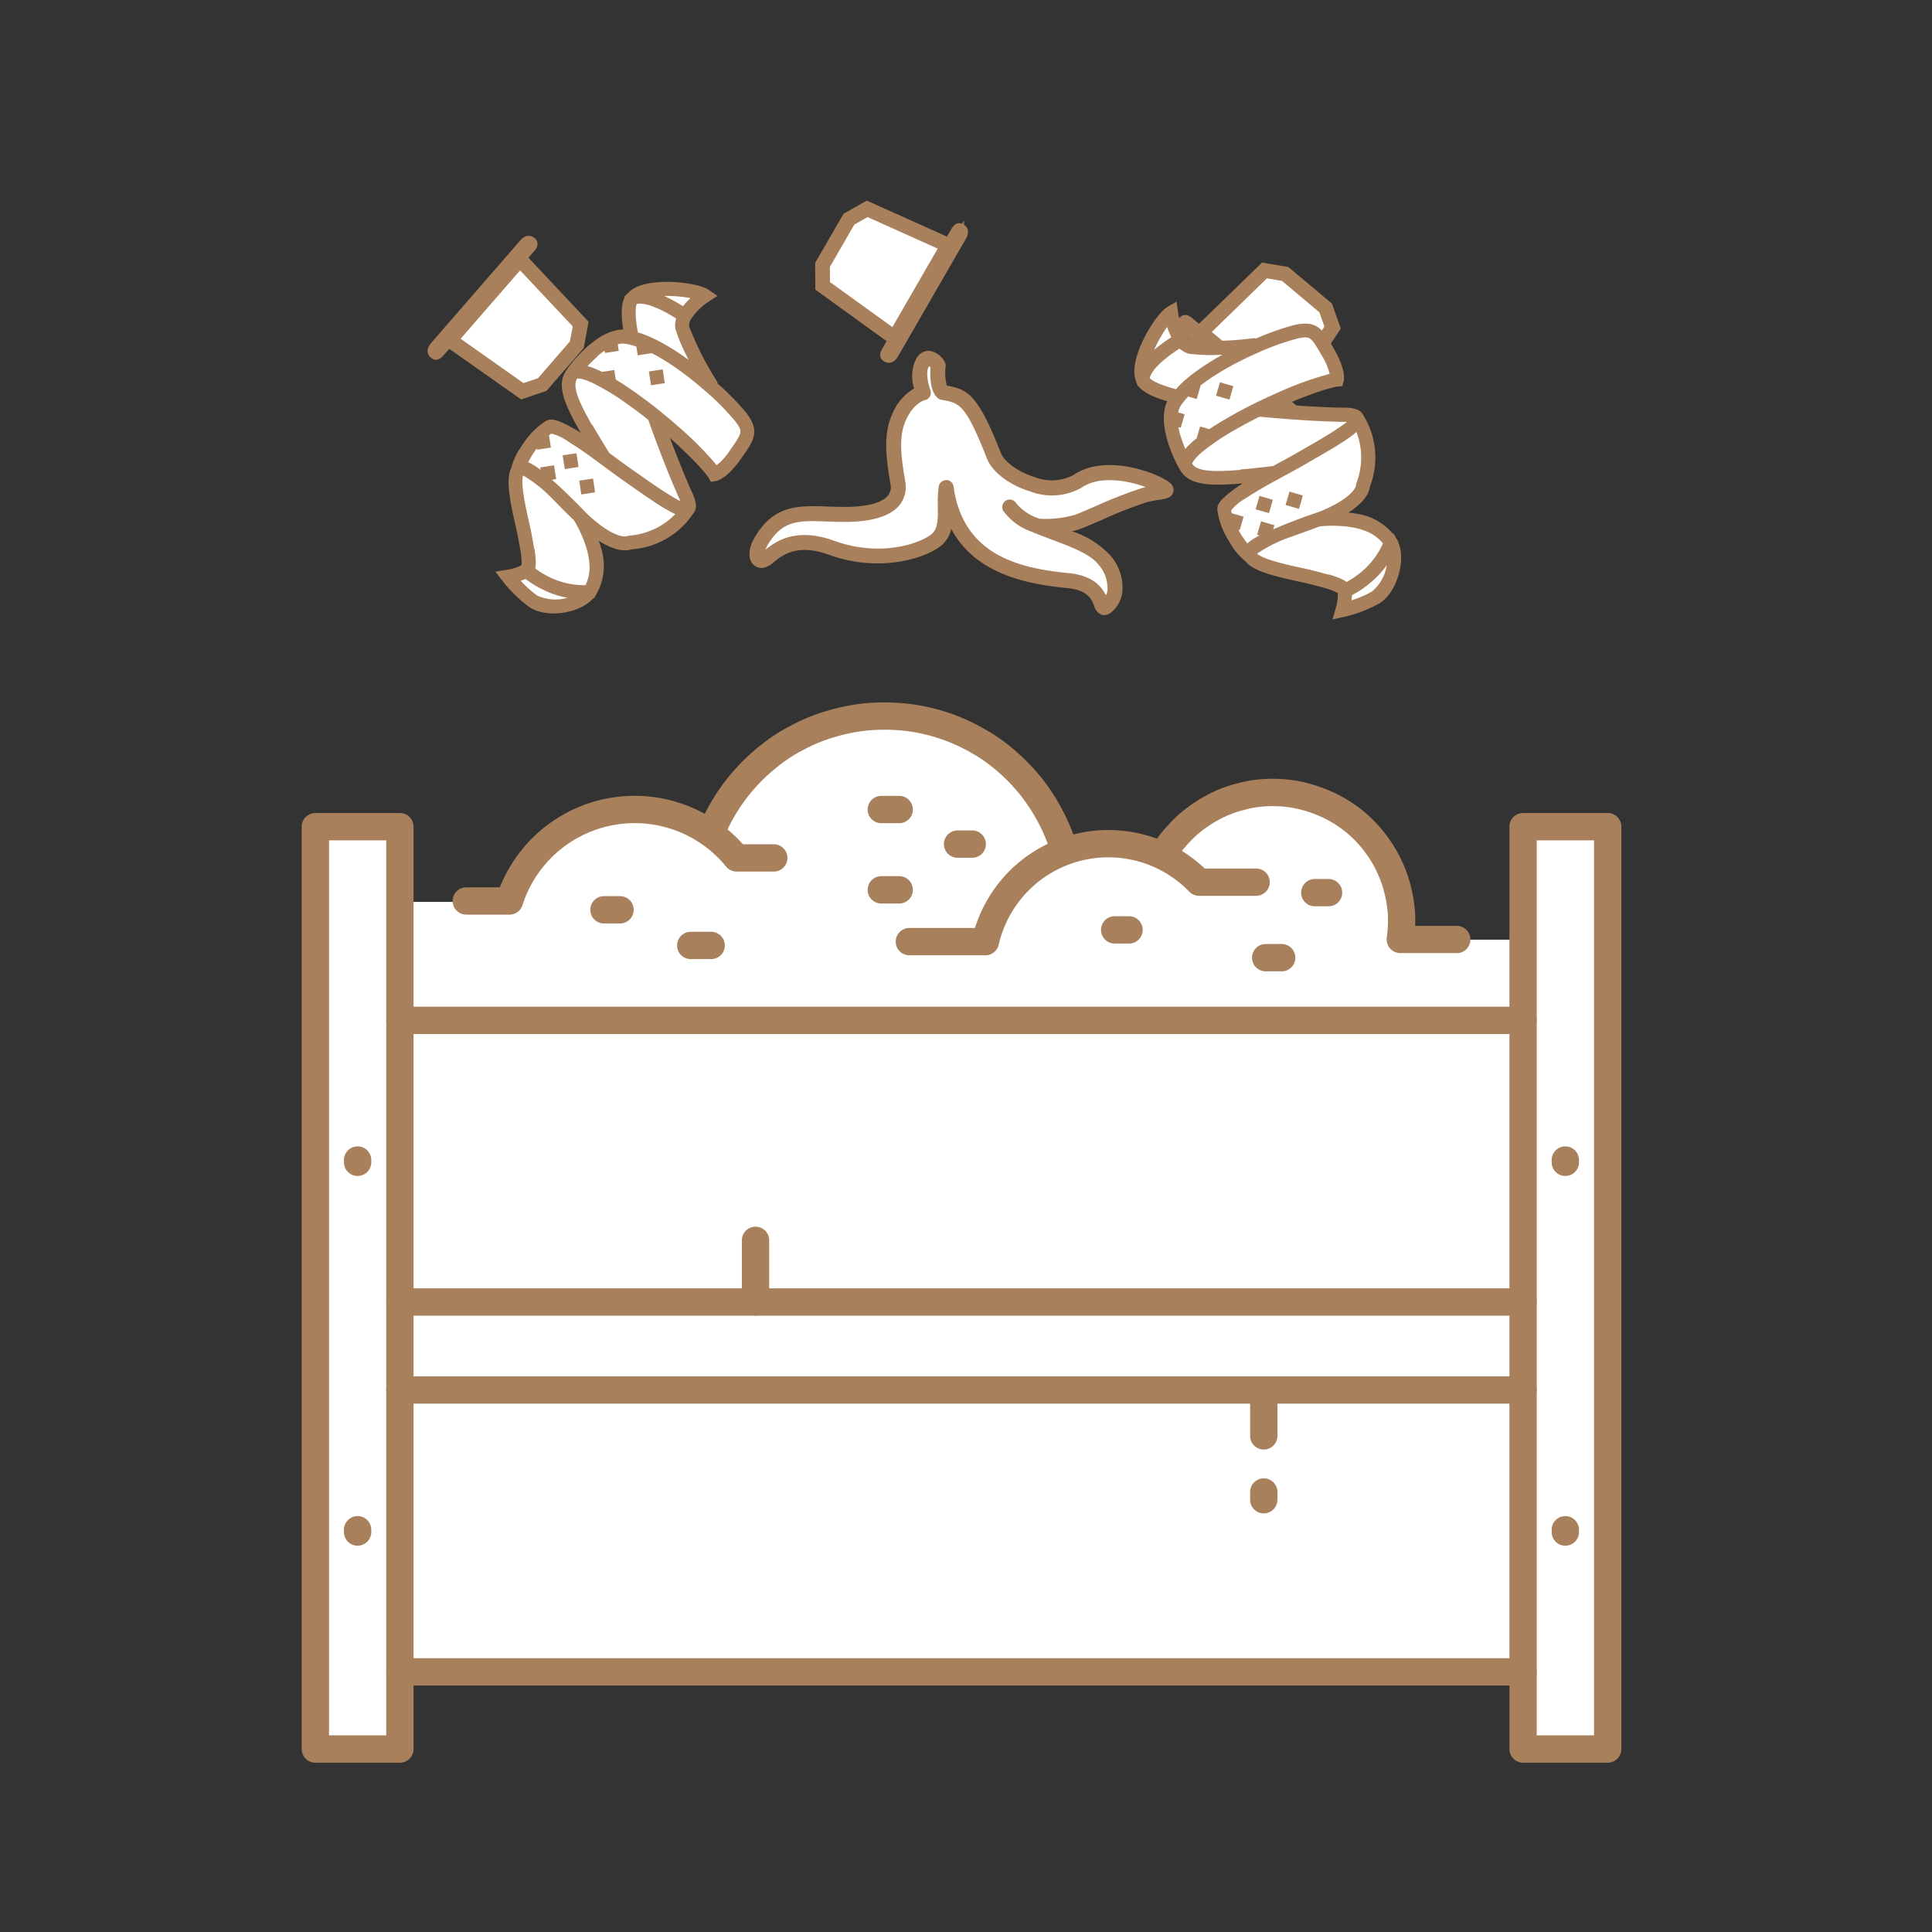 <svg xmlns="http://www.w3.org/2000/svg" width="215" height="215" viewBox="0 0 215 215">
  <rect x="0" y="0" width="215" height="215" fill="#333333" stroke="none"/>
  <g id="compost1" transform="translate(-379 -9579)">
    <g id="caps3" transform="translate(7698.158 15447.205) rotate(131)">
      <path id="Tracé_1262" data-name="Tracé 1262" d="M-4865.358,11866.471l1.276-10.224,2.178-1.272,5.978.185,1.862,1.407.807,9.9Z" transform="translate(5222 -2555)" fill="#fff"/>
      <path id="Tracé_1237" data-name="Tracé 1237" d="M15.914,10.237h-1.24L13.661.331,11.4-1H5.323L3.062.331,2.049,10.237H.809c-.446,0-.809.011-.809.457H0c0,.446.363.592.809.592h15.1c.446,0,.809-.146.809-.592h0c0-.446-.363-.457-.809-.457M3.758.782,5.525-.258H11.2L12.965.782l.937,9.233H2.821ZM15.98,10.477a.067.067,0,0,1-.067.067H.809a.067.067,0,0,1-.067-.067v.569a.067.067,0,0,1,.067-.067h15.1a.067.067,0,0,1,.067.067Z" transform="translate(354.426 9300.742)" fill="#a8805c" stroke="#a8805c" stroke-width="0.9"/>
    </g>
    <g id="caps2" transform="translate(-7763.526 5270.062) rotate(-60)">
      <path id="Tracé_1262-2" data-name="Tracé 1262" d="M-4865.358,11866.471l1.276-10.224,2.178-1.272,5.978.185,1.862,1.407.807,9.9Z" transform="translate(5222 -2555)" fill="#fff"/>
      <path id="Tracé_1237-2" data-name="Tracé 1237" d="M15.914,10.237h-1.24L13.661.331,11.4-1H5.323L3.062.331,2.049,10.237H.809c-.446,0-.809.011-.809.457H0c0,.446.363.592.809.592h15.1c.446,0,.809-.146.809-.592h0c0-.446-.363-.457-.809-.457M3.758.782,5.525-.258H11.2L12.965.782l.937,9.233H2.821ZM15.98,10.477a.067.067,0,0,1-.067.067H.809a.067.067,0,0,1-.067-.067v.569a.067.067,0,0,1,.067-.067h15.1a.067.067,0,0,1,.067.067Z" transform="translate(354.426 9300.742)" fill="#a8805c" stroke="#a8805c" stroke-width="0.9"/>
    </g>
    <g id="caps1" transform="translate(6224.356 2253.878) rotate(40)">
      <path id="Tracé_1262-3" data-name="Tracé 1262" d="M-4865.358,11866.471l1.276-10.224,2.178-1.272,5.978.185,1.862,1.407.807,9.9Z" transform="translate(5222 -2555)" fill="#fff"/>
      <path id="Tracé_1237-3" data-name="Tracé 1237" d="M15.914,10.237h-1.24L13.661.331,11.4-1H5.323L3.062.331,2.049,10.237H.809c-.446,0-.809.011-.809.457H0c0,.446.363.592.809.592h15.1c.446,0,.809-.146.809-.592h0c0-.446-.363-.457-.809-.457M3.758.782,5.525-.258H11.2L12.965.782l.937,9.233H2.821ZM15.98,10.477a.067.067,0,0,1-.067.067H.809a.067.067,0,0,1-.067-.067v.569a.067.067,0,0,1,.067-.067h15.1a.067.067,0,0,1,.067.067Z" transform="translate(354.426 9300.742)" fill="#a8805c" stroke="#a8805c" stroke-width="0.9"/>
    </g>
    <g id="orange2" transform="translate(53.538 289.961)">
      <path id="Tracé_1260" data-name="Tracé 1260" d="M-4840.19,11908.231l2.342-.746-1.4-9.952.766-2.866,1.567-2.114,1.681-1.2,4.75,2.836-1.312-3.3-1.7-4.418,1.7-2.425,3.18-2.413h2.217v-4.573l2.319-1.031h2.7l2.287.311,1.08.721-1.824,1.148-.7,1.5.288,1.929,1.516,2.6,1.31,2.786,2.292,2.181,1.885,2.489-.876,2.057-1.335,1.836-1.521,1.228-2.861-3.343-3.354-2.582,1,3.3,2.354,6.13-1.542,2.194-3.713,1.625-2.6.279-3.611-1.442,1.187,3.951-.375,2.622-2.379,1.914h-3.63l-2.346-1.914Z" transform="translate(5222 -2555)" fill="#fff"/>
      <path id="Tracé_1239" data-name="Tracé 1239" d="M35.31,4.543l-.018-.023-.305,0c-.066,0-.134,0-.2.007h-.013a6.286,6.286,0,0,0-4.454,2.538l-.14.153.008.007q-.3.366-.591.8c-.008-2.573-.8-3.535-1.279-3.879a8.813,8.813,0,0,0-7.4-3.277h0V.879l-.093.01c-.445.116-.843.523-1.329,1.361-.572.984-2.031,3.294-3.895,5.988.016-.143.032-.286.05-.428.594-4.911,1.191-6.258,1.194-6.264l.191-.394L16.725.837C16.59.7,15.781,0,13.146,0,10.61,0,9.56,0,8.795,2.372a29.841,29.841,0,0,0-.828,4.48.723.723,0,0,0-.189.245,34.239,34.239,0,0,1-3.219,6.016,1.426,1.426,0,0,1-.891.363,7,7,0,0,1-2.8-.507L0,12.617v.933c0,1.527,2.807,6.67,5.246,7.014l.029.006a1.5,1.5,0,0,0,.342.068h.006l.137.027.014-.035c.816-.068,1.844-.722,3.189-2.032l0,.006c.017.027.036.053.054.08.035.055.071.109.11.162.023.031.049.06.073.091.037.046.073.092.112.136s.057.061.086.092.077.082.118.121.065.059.1.089.082.074.124.109.071.057.107.085.086.068.131.1.077.054.115.08.09.062.136.091.082.051.123.076.093.056.141.083l.129.071.147.077.133.065.151.07.138.06.153.063.143.056.154.057.146.052.157.052.147.047.154.046.152.044.151.04.154.04.147.035.157.037.14.03.159.033.131.025.165.031.049.009q.231.04.452.072l.056.008.18.024.09.012.161.019.1.012.146.015.1.01.137.012.093.008.127.01.086.007.117.008.078,0,.1.006.074,0,.089,0,.065,0,.073,0,.062,0h.051l.062,0h.128c1.907,0,3.132-1.891,4.9-5.793a19.254,19.254,0,0,0,.176,2.328c.23,1.754.638,1.969.895,2.1h0c.024.013.054.024.079.036a8.239,8.239,0,0,0,3.32.582c.109,0,.236,0,.371-.007l.166-.007.195-.011L26.6,20.5l.161-.016c.081-.008.163-.017.246-.028l.166-.023q.119-.017.238-.039l.178-.034q.114-.023.228-.05c.059-.014.117-.028.174-.044.081-.022.16-.046.239-.071.048-.015.1-.03.144-.046.092-.032.179-.067.265-.1,1.29-.132,2.952-1.853,4.828-3.92.3-.333.569-.627.78-.846.193-.2.417-.431.652-.668.093-.094.185-.187.272-.273l.1-.1a8.473,8.473,0,0,1,1.531-1.308l.009,0a.435.435,0,0,1,.1-.034l.027.007a5.141,5.141,0,0,1,1.423,1.089l.725.743.318-.987a15,15,0,0,0,.657-4.069c0-2.187-2.575-4.928-4.754-5.13m-.572,8.47q-.18.172-.374.365l-.02.02c-.114.114-.235.236-.358.361l-.058.058-.439.447h0l-.138.142c-.219.226-.5.53-.808.876C31.6,16.326,29.4,18.751,28.555,18.8h-.041c-.008-.025-.017-.058-.026-.1,0-.009,0-.019-.006-.029s0-.007,0-.011c-.006-.028-.011-.065-.017-.1a15.414,15.414,0,0,1,.224-3.893l.114-.618c.166-.9.355-1.922.515-2.969a13.636,13.636,0,0,1,2.076-3.329v0l.111-.121c.081-.088.161-.173.241-.253l.032-.031q.083-.083.166-.16l.089-.082.1-.091.111-.095.064-.052a4.776,4.776,0,0,1,1.988-1.007l.042-.009.092-.018.068-.012.072-.011.132-.016h0c.05.067.1.136.144.2.03.042.061.084.09.127l.04.058c.019.028.035.056.053.085.067.1.133.206.194.31.017.029.033.058.049.087.059.1.118.207.172.311l.009.017.032.063.012.024c.05.1.1.2.144.3.01.021.019.043.029.064v0l.038.086c.036.082.071.165.1.247l.022.057.031.08.02.051q.04.107.077.213l.015.045c.04.118.078.235.113.352l.01.036q.053.18.1.356l.007.027c.026.1.05.208.072.31v.006l.008.04,0,.023q.036.176.065.348a.039.039,0,0,1,0,.007l0,.021v0c.019.111.035.22.049.328l0,.035c.013.1.025.205.035.306,0,.017,0,.034.005.051.009.091.016.181.022.269,0,.025,0,.051.005.077s0,.078.007.116,0,.048,0,.072,0,.022,0,.033c0,.037,0,.075,0,.111s0,.074,0,.111c0,.016,0,.033,0,.049s0,.06,0,.09,0,.044,0,.065,0,.015,0,.022c0,.029,0,.056,0,.085,0,0,0,.005,0,.008,0,.042,0,.086,0,.127v0h0l-.026.011a2.11,2.11,0,0,0-.244.108c-.042.022-.085.049-.128.074s-.1.061-.159.1-.107.073-.162.113-.094.069-.143.106-.124.1-.188.15l-.137.116c-.069.059-.138.119-.21.184-.049.044-.1.093-.151.14-.071.066-.142.131-.217.2m-7.555,4.038c0,.017,0,.032,0,.049,0,.048,0,.094-.006.139,0,.017,0,.035,0,.052,0,.064,0,.126-.006.186v0c0,.106,0,.207,0,.3,0,.038,0,.072,0,.109,0,.018,0,.035,0,.052s0,.012,0,.017c0,.026,0,.052,0,.078l0,.058h0q0,.1.009.187c0,.077.009.153.016.224,0,.022,0,.046.006.067a3.342,3.342,0,0,0,.108.572H27.3a7.578,7.578,0,0,1-.774.107h-.006c-.139.012-.279.021-.421.027s-.285.009-.431.01h-.043c-.248,0-.493-.01-.731-.027L25.165,19l-.865-.9-.9.864.077.081-.06-.014-.052-.015c-.074-.021-.144-.043-.21-.066l-.061-.021c-.074-.027-.143-.056-.205-.085l-.014-.006h0a5.777,5.777,0,0,1-.374-2.16c0-.068-.009-.137-.013-.209,0-.056-.006-.116-.009-.174,0-.09-.009-.18-.013-.276-.009-.213-.015-.437-.02-.661,0-.162-.007-.33-.009-.507,0-.017,0-.033,0-.05,0-.143,0-.289,0-.442,0-.48.007-.908.015-1.238,0-.169.008-.339.014-.5v-.059h0V12.51l0-.08c0-.009,0-.043,0-.087.012-.368.022-.75.033-1.14q.022-.869.03-1.774c0-.161,0-.3,0-.4,0-.2,0-.4,0-.593,0-.068,0-.133,0-.2,0-.124,0-.246,0-.366h0c0-.038,0-.076,0-.113s0-.076,0-.114q0-.169,0-.333h0c0-.042,0-.084,0-.126s0-.055,0-.082c0-.122,0-.241,0-.359,0-.051,0-.1,0-.154,0-.164,0-.324-.007-.479v-.04c0-.023,0-.046,0-.07v0c0-.117,0-.233-.007-.345h0c0-.054,0-.106,0-.159v0q0-.139-.007-.274a0,0,0,0,0,0,0c0-.055,0-.11,0-.164h0c0-.087-.006-.171-.009-.255v0c0-.049,0-.1-.006-.147h0c0-.1-.009-.192-.013-.285a.059.059,0,0,0,0-.008c0-.027,0-.056,0-.083h0c-.007-.121-.014-.237-.021-.35v0c0-.032,0-.062-.007-.093,0,0,0,0,0-.006-.006-.079-.011-.157-.018-.233v0c0-.037-.006-.073-.01-.109,0,0,0,0,0,0-.006-.068-.012-.136-.019-.2,0,0,0,0,0,0,0-.035-.007-.069-.011-.1a.009.009,0,0,1,0,0c-.008-.067-.016-.132-.024-.2V2.951c0-.026-.006-.052-.01-.077a.005.005,0,0,0,0,0q-.037-.272-.082-.5v0l-.011-.053,0-.007c-.011-.055-.023-.109-.036-.16v0c0-.009,0-.019-.006-.028a8.07,8.07,0,0,1,5.224,2.921l.138.118c.362.227.907,1.305.747,3.784-.012.184-.027.372-.046.563,0,.021,0,.041-.005.062s0,.038-.007.057c-.02.194-.043.391-.071.588,0,.005,0,.011,0,.016l-.038.2c-.323,1.658-.542,2.991-.691,4.067-.083.6-.145,1.125-.188,1.573h0l-.453-.468-.9.864.864.908.42-.4h0c0,.029,0,.061-.006.09m-7.4-1.542c-1.424,3.057-2.409,4.523-3.508,4.523a.092.092,0,0,1-.046-.023.447.447,0,0,1-.059-.056l-.011-.013a1.213,1.213,0,0,1-.084-.115c-.02-.032-.041-.065-.061-.1l0-.005c-.027-.051-.053-.113-.079-.172a5.505,5.505,0,0,1-.282-.938c-.021-.1-.042-.191-.061-.294a26.457,26.457,0,0,1-.314-4.487c0-.3.006-.616.013-.93l0-.06,0-.166c0-.085.006-.172.009-.258.016-.54.041-1.082.074-1.618,0-.024,0-.049,0-.073h0v0c2.309-3.229,4.231-6.227,5.043-7.588.054-.091.1-.174.147-.25a4.673,4.673,0,0,1,.395-.591h0l0,.015c.018.061.035.128.051.2l0,.007q.025.117.046.255a.089.089,0,0,1,0,.009c.014.09.027.187.039.288,0,.012,0,.023,0,.035.012.1.022.2.032.314,0,.015,0,.03,0,.044q.015.166.028.345l0,.041c.009.124.016.251.024.384,0,0,0,.007,0,.01.007.133.014.271.02.411,0,.01,0,.02,0,.029.006.137.011.278.016.42,0,.018,0,.036,0,.054q.006.208.012.422c0,.023,0,.046,0,.068,0,.143.006.286.009.432,0,.02,0,.039,0,.059q0,.225.006.452V6.6q0,.229,0,.46c0,.014,0,.027,0,.042q0,.224,0,.447c0,.024,0,.048,0,.071q0,.215,0,.428c0,.025,0,.05,0,.075,0,.139,0,.277,0,.413v.491c0,.132,0,.259,0,.39,0,.6-.014,1.183-.03,1.763-.008.3-.016.6-.025.9,0,.067,0,.135-.006.2v0h0c-.131.3-.267.618-.406.936l-.017.038c-.333.763-.681,1.545-1.011,2.257Zm-6.8,4.114c-.074-.018-.148-.039-.222-.059l-.136-.036c-.1-.028-.2-.058-.292-.089l-.059-.018c-.076-.025-.15-.052-.224-.079l-.117-.041c-.052-.02-.1-.041-.151-.062L12.025,19l-.871-.908-.523.5a2.324,2.324,0,0,1-.678-.8c-.067-.138-.129-.285-.189-.435,0-.008-.007-.016-.01-.024-.018-.046-.035-.095-.053-.142-.045-.121-.089-.245-.13-.374-.016-.049-.031-.1-.046-.148s-.031-.112-.047-.168l0,0,.668-.64-.871-.9-.111.106c0-.019-.007-.038-.01-.058-.008-.053-.018-.105-.026-.158-.016-.106-.028-.218-.042-.327-.017-.132-.034-.264-.048-.4-.009-.088-.016-.178-.025-.268-.015-.166-.029-.331-.041-.5-.005-.08-.01-.161-.015-.242-.011-.191-.02-.382-.027-.573,0-.045,0-.088-.006-.133l0-.109-.015-.471a37.718,37.718,0,0,1,.242-4.482,27.605,27.605,0,0,1,.835-4.6c.486-1.5.688-1.5,3.161-1.5a7.061,7.061,0,0,1,2.361.308,36.782,36.782,0,0,0-1.105,6.1s0,.007,0,.01h0l-.067.623c-.021.2-.041.4-.06.6-.013.142-.023.288-.035.431-.01.122-.02.245-.031.373-.016.194-.034.386-.048.582l0,0-.011.166v.012c0,.046,0,.092-.008.139-.011.168-.021.337-.031.5,0,.037,0,.075-.006.114,0,.067-.006.134-.01.2,0,.014,0,.029,0,.043,0,.059-.006.118-.008.177-.01.231-.019.482-.027.742,0,.016,0,.031,0,.046l0,.157-.008.255-.006.214h0q-.005.273-.007.541c0,.085,0,.171,0,.256,0,.032,0,.065,0,.1s0,.038,0,.058c0,.906.028,1.7.076,2.393l0,0-.713.683.864.908.013-.012,0,0a9.007,9.007,0,0,0,.478,1.96,14.185,14.185,0,0,1-1.763-.312M1.514,14.492a7.738,7.738,0,0,0,1.618.252c0,.012,0,.023,0,.036.013.258.03.506.05.748,0,.056.009.112.014.167.023.25.049.492.079.724,0,.026.007.05.011.075a12.392,12.392,0,0,0,.261,1.379,14.59,14.59,0,0,1-2.035-3.382m6.177-4.311c-.023.546-.033,1.1-.028,1.649H7.656l.012.376.007.25c0,.143.013.279.02.419,0,.016,0,.033,0,.049v0c.013.277.032.551.054.824,0,.016,0,.033,0,.049s0,.04.005.06.005.045.007.068c.023.255.049.507.081.756,0,.011,0,.023,0,.034l.007.061c.024.179.05.353.078.524.016.1.031.193.049.288.056.312.118.612.189.9.007.027.014.054.021.081.012.047.026.091.039.137,0,.016.009.032.013.048.032.114.062.231.1.341.015.05.031.1.047.149s.024.081.038.12C6.6,19.226,5.839,19.385,5.686,19.395h0c-.018-.015-.036-.033-.053-.049s-.038-.033-.056-.052c-.035-.035-.068-.073-.1-.113l-.026-.031c-.587-.74-.965-2.346-1.065-4.54h0a2.378,2.378,0,0,0,1.077-.625,20.123,20.123,0,0,0,2.234-3.8M37.752,11.9c0-.073,0-.149,0-.226,0-.008,0-.015,0-.022,0-.038,0-.079,0-.118,0-.015,0-.029,0-.044s0-.042,0-.063c0-.044,0-.088,0-.133,0-.02,0-.04,0-.06,0-.049,0-.1,0-.148s0-.086-.006-.128,0-.065,0-.1c0,0,0-.007,0-.01s0-.023,0-.034c-.01-.172-.026-.352-.044-.535-.006-.06-.013-.12-.02-.182,0-.035-.007-.068-.011-.1s-.01-.078-.016-.118c-.015-.109-.032-.22-.051-.332,0-.027-.007-.053-.012-.079v0l-.016-.089,0-.016q-.032-.174-.071-.351c0-.006,0-.013,0-.02l0-.01,0-.02c0-.016-.009-.034-.012-.05q-.043-.189-.094-.381c-.006-.023-.011-.045-.017-.068v0c-.007-.026-.016-.052-.024-.078q-.049-.173-.1-.347c-.013-.043-.026-.085-.04-.129-.006-.018-.013-.036-.02-.054-.018-.053-.038-.106-.057-.158-.029-.083-.057-.165-.089-.248-.016-.041-.033-.082-.05-.123-.026-.066-.052-.132-.08-.2l-.018-.045c-.025-.057-.05-.115-.076-.172-.013-.03-.028-.06-.042-.089l-.013-.028c-.021-.046-.042-.092-.065-.138-.039-.079-.08-.159-.121-.238l-.046-.09L36.5,6.3a4.942,4.942,0,0,1,2.308,3.377,12.731,12.731,0,0,1-.341,2.722,5.3,5.3,0,0,0-.719-.5M24.3,14.341l.865.9-.9.87-.864-.908Zm2.123-2.228-.908.87-.864-.908.246-.235.656-.628.206.213Zm-15.269-.275.871.9-.908.87-.864-.908Z" transform="matrix(-0.574, 0.819, -0.819, -0.574, 415.369, 9329.209)" fill="#a8805c" stroke="#a8805c" stroke-width="0.3"/>
    </g>
    <g id="orange1" transform="translate(-8109.932 6040.26) rotate(-65)">
      <path id="Tracé_1260-2" data-name="Tracé 1260" d="M-4840.19,11908.231l2.342-.746-1.4-9.952.766-2.866,1.567-2.114,1.681-1.2,4.75,2.836-1.312-3.3-1.7-4.418,1.7-2.425,3.18-2.413h2.217v-4.573l2.319-1.031h2.7l2.287.311,1.08.721-1.824,1.148-.7,1.5.288,1.929,1.516,2.6,1.31,2.786,2.292,2.181,1.885,2.489-.876,2.057-1.335,1.836-1.521,1.228-2.861-3.343-3.354-2.582,1,3.3,2.354,6.13-1.542,2.194-3.713,1.625-2.6.279-3.611-1.442,1.187,3.951-.375,2.622-2.379,1.914h-3.63l-2.346-1.914Z" transform="translate(5222 -2555)" fill="#fff"/>
      <path id="Tracé_1239-2" data-name="Tracé 1239" d="M35.31,4.543l-.018-.023-.305,0c-.066,0-.134,0-.2.007h-.013a6.286,6.286,0,0,0-4.454,2.538l-.14.153.008.007q-.3.366-.591.8c-.008-2.573-.8-3.535-1.279-3.879a8.813,8.813,0,0,0-7.4-3.277h0V.879l-.093.01c-.445.116-.843.523-1.329,1.361-.572.984-2.031,3.294-3.895,5.988.016-.143.032-.286.05-.428.594-4.911,1.191-6.258,1.194-6.264l.191-.394L16.725.837C16.59.7,15.781,0,13.146,0,10.61,0,9.56,0,8.795,2.372a29.841,29.841,0,0,0-.828,4.48.723.723,0,0,0-.189.245,34.239,34.239,0,0,1-3.219,6.016,1.426,1.426,0,0,1-.891.363,7,7,0,0,1-2.8-.507L0,12.617v.933c0,1.527,2.807,6.67,5.246,7.014l.029.006a1.5,1.5,0,0,0,.342.068h.006l.137.027.014-.035c.816-.068,1.844-.722,3.189-2.032l0,.006c.017.027.036.053.054.08.035.055.071.109.11.162.023.031.049.06.073.091.037.046.073.092.112.136s.057.061.086.092.077.082.118.121.065.059.1.089.082.074.124.109.071.057.107.085.086.068.131.1.077.054.115.08.09.062.136.091.082.051.123.076.093.056.141.083l.129.071.147.077.133.065.151.07.138.06.153.063.143.056.154.057.146.052.157.052.147.047.154.046.152.044.151.04.154.04.147.035.157.037.14.03.159.033.131.025.165.031.049.009q.231.04.452.072l.056.008.18.024.09.012.161.019.1.012.146.015.1.01.137.012.093.008.127.01.086.007.117.008.078,0,.1.006.074,0,.089,0,.065,0,.073,0,.062,0h.051l.062,0h.128c1.907,0,3.132-1.891,4.9-5.793a19.254,19.254,0,0,0,.176,2.328c.23,1.754.638,1.969.895,2.1h0c.024.013.054.024.079.036a8.239,8.239,0,0,0,3.32.582c.109,0,.236,0,.371-.007l.166-.007.195-.011L26.6,20.5l.161-.016c.081-.008.163-.017.246-.028l.166-.023q.119-.017.238-.039l.178-.034q.114-.023.228-.05c.059-.014.117-.028.174-.044.081-.022.16-.046.239-.071.048-.015.1-.03.144-.046.092-.032.179-.067.265-.1,1.29-.132,2.952-1.853,4.828-3.92.3-.333.569-.627.78-.846.193-.2.417-.431.652-.668.093-.094.185-.187.272-.273l.1-.1a8.473,8.473,0,0,1,1.531-1.308l.009,0a.435.435,0,0,1,.1-.034l.027.007a5.141,5.141,0,0,1,1.423,1.089l.725.743.318-.987a15,15,0,0,0,.657-4.069c0-2.187-2.575-4.928-4.754-5.13m-.572,8.47q-.18.172-.374.365l-.02.02c-.114.114-.235.236-.358.361l-.058.058-.439.447h0l-.138.142c-.219.226-.5.53-.808.876C31.6,16.326,29.4,18.751,28.555,18.8h-.041c-.008-.025-.017-.058-.026-.1,0-.009,0-.019-.006-.029s0-.007,0-.011c-.006-.028-.011-.065-.017-.1a15.414,15.414,0,0,1,.224-3.893l.114-.618c.166-.9.355-1.922.515-2.969a13.636,13.636,0,0,1,2.076-3.329v0l.111-.121c.081-.088.161-.173.241-.253l.032-.031q.083-.083.166-.16l.089-.082.1-.091.111-.095.064-.052a4.776,4.776,0,0,1,1.988-1.007l.042-.009.092-.018.068-.012.072-.011.132-.016h0c.05.067.1.136.144.2.03.042.061.084.09.127l.04.058c.019.028.035.056.053.085.067.1.133.206.194.31.017.029.033.058.049.087.059.1.118.207.172.311l.009.017.032.063.012.024c.05.1.1.2.144.3.01.021.019.043.029.064v0l.038.086c.036.082.071.165.1.247l.022.057.031.08.02.051q.04.107.077.213l.015.045c.04.118.078.235.113.352l.01.036q.053.18.1.356l.007.027c.026.1.05.208.072.31v.006l.008.04,0,.023q.036.176.065.348a.039.039,0,0,1,0,.007l0,.021v0c.019.111.035.22.049.328l0,.035c.013.1.025.205.035.306,0,.017,0,.034.005.051.009.091.016.181.022.269,0,.025,0,.051.005.077s0,.078.007.116,0,.048,0,.072,0,.022,0,.033c0,.037,0,.075,0,.111s0,.074,0,.111c0,.016,0,.033,0,.049s0,.06,0,.09,0,.044,0,.065,0,.015,0,.022c0,.029,0,.056,0,.085,0,0,0,.005,0,.008,0,.042,0,.086,0,.127v0h0l-.026.011a2.11,2.11,0,0,0-.244.108c-.042.022-.085.049-.128.074s-.1.061-.159.1-.107.073-.162.113-.094.069-.143.106-.124.1-.188.15l-.137.116c-.069.059-.138.119-.21.184-.049.044-.1.093-.151.14-.071.066-.142.131-.217.2m-7.555,4.038c0,.017,0,.032,0,.049,0,.048,0,.094-.006.139,0,.017,0,.035,0,.052,0,.064,0,.126-.006.186v0c0,.106,0,.207,0,.3,0,.038,0,.072,0,.109,0,.018,0,.035,0,.052s0,.012,0,.017c0,.026,0,.052,0,.078l0,.058h0q0,.1.009.187c0,.077.009.153.016.224,0,.022,0,.046.006.067a3.342,3.342,0,0,0,.108.572H27.3a7.578,7.578,0,0,1-.774.107h-.006c-.139.012-.279.021-.421.027s-.285.009-.431.01h-.043c-.248,0-.493-.01-.731-.027L25.165,19l-.865-.9-.9.864.077.081-.06-.014-.052-.015c-.074-.021-.144-.043-.21-.066l-.061-.021c-.074-.027-.143-.056-.205-.085l-.014-.006h0a5.777,5.777,0,0,1-.374-2.16c0-.068-.009-.137-.013-.209,0-.056-.006-.116-.009-.174,0-.09-.009-.18-.013-.276-.009-.213-.015-.437-.02-.661,0-.162-.007-.33-.009-.507,0-.017,0-.033,0-.05,0-.143,0-.289,0-.442,0-.48.007-.908.015-1.238,0-.169.008-.339.014-.5v-.059h0V12.51l0-.08c0-.009,0-.043,0-.087.012-.368.022-.75.033-1.14q.022-.869.03-1.774c0-.161,0-.3,0-.4,0-.2,0-.4,0-.593,0-.068,0-.133,0-.2,0-.124,0-.246,0-.366h0c0-.038,0-.076,0-.113s0-.076,0-.114q0-.169,0-.333h0c0-.042,0-.084,0-.126s0-.055,0-.082c0-.122,0-.241,0-.359,0-.051,0-.1,0-.154,0-.164,0-.324-.007-.479v-.04c0-.023,0-.046,0-.07v0c0-.117,0-.233-.007-.345h0c0-.054,0-.106,0-.159v0q0-.139-.007-.274a0,0,0,0,0,0,0c0-.055,0-.11,0-.164h0c0-.087-.006-.171-.009-.255v0c0-.049,0-.1-.006-.147h0c0-.1-.009-.192-.013-.285a.059.059,0,0,0,0-.008c0-.027,0-.056,0-.083h0c-.007-.121-.014-.237-.021-.35v0c0-.032,0-.062-.007-.093,0,0,0,0,0-.006-.006-.079-.011-.157-.018-.233v0c0-.037-.006-.073-.01-.109,0,0,0,0,0,0-.006-.068-.012-.136-.019-.2,0,0,0,0,0,0,0-.035-.007-.069-.011-.1a.009.009,0,0,1,0,0c-.008-.067-.016-.132-.024-.2V2.951c0-.026-.006-.052-.01-.077a.005.005,0,0,0,0,0q-.037-.272-.082-.5v0l-.011-.053,0-.007c-.011-.055-.023-.109-.036-.16v0c0-.009,0-.019-.006-.028a8.07,8.07,0,0,1,5.224,2.921l.138.118c.362.227.907,1.305.747,3.784-.012.184-.027.372-.046.563,0,.021,0,.041-.005.062s0,.038-.007.057c-.02.194-.043.391-.071.588,0,.005,0,.011,0,.016l-.038.2c-.323,1.658-.542,2.991-.691,4.067-.083.6-.145,1.125-.188,1.573h0l-.453-.468-.9.864.864.908.42-.4h0c0,.029,0,.061-.006.09m-7.4-1.542c-1.424,3.057-2.409,4.523-3.508,4.523a.092.092,0,0,1-.046-.023.447.447,0,0,1-.059-.056l-.011-.013a1.213,1.213,0,0,1-.084-.115c-.02-.032-.041-.065-.061-.1l0-.005c-.027-.051-.053-.113-.079-.172a5.505,5.505,0,0,1-.282-.938c-.021-.1-.042-.191-.061-.294a26.457,26.457,0,0,1-.314-4.487c0-.3.006-.616.013-.93l0-.06,0-.166c0-.085.006-.172.009-.258.016-.54.041-1.082.074-1.618,0-.024,0-.049,0-.073h0v0c2.309-3.229,4.231-6.227,5.043-7.588.054-.091.1-.174.147-.25a4.673,4.673,0,0,1,.395-.591h0l0,.015c.018.061.035.128.051.2l0,.007q.025.117.046.255a.089.089,0,0,1,0,.009c.014.09.027.187.039.288,0,.012,0,.023,0,.035.012.1.022.2.032.314,0,.015,0,.03,0,.044q.015.166.028.345l0,.041c.009.124.016.251.024.384,0,0,0,.007,0,.01.007.133.014.271.02.411,0,.01,0,.02,0,.029.006.137.011.278.016.42,0,.018,0,.036,0,.054q.006.208.012.422c0,.023,0,.046,0,.068,0,.143.006.286.009.432,0,.02,0,.039,0,.059q0,.225.006.452V6.6q0,.229,0,.46c0,.014,0,.027,0,.042q0,.224,0,.447c0,.024,0,.048,0,.071q0,.215,0,.428c0,.025,0,.05,0,.075,0,.139,0,.277,0,.413v.491c0,.132,0,.259,0,.39,0,.6-.014,1.183-.03,1.763-.008.3-.016.6-.025.9,0,.067,0,.135-.006.2v0h0c-.131.3-.267.618-.406.936l-.017.038c-.333.763-.681,1.545-1.011,2.257Zm-6.8,4.114c-.074-.018-.148-.039-.222-.059l-.136-.036c-.1-.028-.2-.058-.292-.089l-.059-.018c-.076-.025-.15-.052-.224-.079l-.117-.041c-.052-.02-.1-.041-.151-.062L12.025,19l-.871-.908-.523.5a2.324,2.324,0,0,1-.678-.8c-.067-.138-.129-.285-.189-.435,0-.008-.007-.016-.01-.024-.018-.046-.035-.095-.053-.142-.045-.121-.089-.245-.13-.374-.016-.049-.031-.1-.046-.148s-.031-.112-.047-.168l0,0,.668-.64-.871-.9-.111.106c0-.019-.007-.038-.01-.058-.008-.053-.018-.105-.026-.158-.016-.106-.028-.218-.042-.327-.017-.132-.034-.264-.048-.4-.009-.088-.016-.178-.025-.268-.015-.166-.029-.331-.041-.5-.005-.08-.01-.161-.015-.242-.011-.191-.02-.382-.027-.573,0-.045,0-.088-.006-.133l0-.109-.015-.471a37.718,37.718,0,0,1,.242-4.482,27.605,27.605,0,0,1,.835-4.6c.486-1.5.688-1.5,3.161-1.5a7.061,7.061,0,0,1,2.361.308,36.782,36.782,0,0,0-1.105,6.1s0,.007,0,.01h0l-.067.623c-.021.2-.041.4-.06.6-.013.142-.023.288-.035.431-.01.122-.02.245-.031.373-.016.194-.034.386-.048.582l0,0-.011.166v.012c0,.046,0,.092-.008.139-.011.168-.021.337-.031.5,0,.037,0,.075-.006.114,0,.067-.006.134-.01.2,0,.014,0,.029,0,.043,0,.059-.006.118-.008.177-.01.231-.019.482-.027.742,0,.016,0,.031,0,.046l0,.157-.008.255-.006.214h0q-.005.273-.007.541c0,.085,0,.171,0,.256,0,.032,0,.065,0,.1s0,.038,0,.058c0,.906.028,1.7.076,2.393l0,0-.713.683.864.908.013-.012,0,0a9.007,9.007,0,0,0,.478,1.96,14.185,14.185,0,0,1-1.763-.312M1.514,14.492a7.738,7.738,0,0,0,1.618.252c0,.012,0,.023,0,.036.013.258.03.506.05.748,0,.056.009.112.014.167.023.25.049.492.079.724,0,.026.007.05.011.075a12.392,12.392,0,0,0,.261,1.379,14.59,14.59,0,0,1-2.035-3.382m6.177-4.311c-.023.546-.033,1.1-.028,1.649H7.656l.012.376.007.25c0,.143.013.279.02.419,0,.016,0,.033,0,.049v0c.013.277.032.551.054.824,0,.016,0,.033,0,.049s0,.04.005.06.005.045.007.068c.023.255.049.507.081.756,0,.011,0,.023,0,.034l.007.061c.024.179.05.353.078.524.016.1.031.193.049.288.056.312.118.612.189.9.007.027.014.054.021.081.012.047.026.091.039.137,0,.016.009.032.013.048.032.114.062.231.1.341.015.05.031.1.047.149s.024.081.038.12C6.6,19.226,5.839,19.385,5.686,19.395h0c-.018-.015-.036-.033-.053-.049s-.038-.033-.056-.052c-.035-.035-.068-.073-.1-.113l-.026-.031c-.587-.74-.965-2.346-1.065-4.54h0a2.378,2.378,0,0,0,1.077-.625,20.123,20.123,0,0,0,2.234-3.8M37.752,11.9c0-.073,0-.149,0-.226,0-.008,0-.015,0-.022,0-.038,0-.079,0-.118,0-.015,0-.029,0-.044s0-.042,0-.063c0-.044,0-.088,0-.133,0-.02,0-.04,0-.06,0-.049,0-.1,0-.148s0-.086-.006-.128,0-.065,0-.1c0,0,0-.007,0-.01s0-.023,0-.034c-.01-.172-.026-.352-.044-.535-.006-.06-.013-.12-.02-.182,0-.035-.007-.068-.011-.1s-.01-.078-.016-.118c-.015-.109-.032-.22-.051-.332,0-.027-.007-.053-.012-.079v0l-.016-.089,0-.016q-.032-.174-.071-.351c0-.006,0-.013,0-.02l0-.01,0-.02c0-.016-.009-.034-.012-.05q-.043-.189-.094-.381c-.006-.023-.011-.045-.017-.068v0c-.007-.026-.016-.052-.024-.078q-.049-.173-.1-.347c-.013-.043-.026-.085-.04-.129-.006-.018-.013-.036-.02-.054-.018-.053-.038-.106-.057-.158-.029-.083-.057-.165-.089-.248-.016-.041-.033-.082-.05-.123-.026-.066-.052-.132-.08-.2l-.018-.045c-.025-.057-.05-.115-.076-.172-.013-.03-.028-.06-.042-.089l-.013-.028c-.021-.046-.042-.092-.065-.138-.039-.079-.08-.159-.121-.238l-.046-.09L36.5,6.3a4.942,4.942,0,0,1,2.308,3.377,12.731,12.731,0,0,1-.341,2.722,5.3,5.3,0,0,0-.719-.5M24.3,14.341l.865.9-.9.87-.864-.908Zm2.123-2.228-.908.87-.864-.908.246-.235.656-.628.206.213Zm-15.269-.275.871.9-.908.87-.864-.908Z" transform="matrix(-0.574, 0.819, -0.819, -0.574, 415.369, 9329.209)" fill="#a8805c" stroke="#a8805c" stroke-width="0.3"/>
    </g>
    <g id="banana1" transform="translate(118.891 243.039)">
      <path id="Tracé_1261" data-name="Tracé 1261" d="M-4877.329,11953.2l.65-3.077,1.981-1.717,2.616-.438h5.544l3.283-.87,1.281-1.6-.578-4.692.578-3.71,2.2-2.237.82-.523-.82-1.636.454-1.578.868-.632,1.214.632v3.737h1.881l1.487,1.356,1.379,2.372,2.006,4.354,2.053,1.353,3.587.905,2.43-.493,2.19-1.135h2.81l3.572.723,1.47,1.2-3.849,1.242-3.684,1.226-2.242,1.082-2.7.748,2.43,1.3,3,1.443,1.458,2.335v2.669l-1.458,1.069-1.259-2.705-3.588-.382-3.575-.651-3.681-1.673-2.6-2.105-2.188-3.127-.932,2.854-2.536,1.352-4.457.7-4.705-.7-3.686-1.079-2.849,1.079Z" transform="translate(5222 -2555)" fill="#fff"/>
      <path id="Tracé_1241" data-name="Tracé 1241" d="M39.486,29.423a1,1,0,0,1-.286-.042,1.416,1.416,0,0,1-.846-1c-.271-.7-.682-1.747-2.974-1.97-4.81-.457-10.288-1.679-12.922-6.581a3.361,3.361,0,0,1-1.4,2.056c-1.995,1.385-6.89,2.748-12.2.823-3.53-1.285-5.157.016-6.129.793a2.743,2.743,0,0,1-1.035.621,1.319,1.319,0,0,1-1.412-.5c-.483-.679-.343-1.813.364-2.962C2.761,17.122,5.5,17.221,8.68,17.333c.614.022,1.258.039,1.935.043,2.4,0,4.092-.436,4.767-1.226a1.525,1.525,0,0,0,.31-1.318l-.07-.431c-.367-2.259-.823-5.071.323-7.492a5.847,5.847,0,0,1,2.382-2.717A4.326,4.326,0,0,1,18.622.768,1.591,1.591,0,0,1,20.034,0a2.38,2.38,0,0,1,1.694,1.243.837.837,0,0,1,.105.5,5.57,5.57,0,0,0,.128,2.128c2.356.44,3.466,1,6.012,7.5.395,1.006,1.976,2.135,3.759,2.684a5.2,5.2,0,0,0,4.313-.222c3.375-2.309,8.465-.457,9.982.374.537.288,1.281.688,1.151,1.439-.126.723-.83.828-1.577.94a12.028,12.028,0,0,0-1.456.285,50.652,50.652,0,0,0-5.032,1.994c-.948.411-1.767.765-2.27.952a6.9,6.9,0,0,1-.963.268,10.058,10.058,0,0,1,4.252,2.661,5.443,5.443,0,0,1,1.359,4.153,3.427,3.427,0,0,1-1.316,2.274,1.174,1.174,0,0,1-.689.24m-17.6-15.028h0a.834.834,0,0,1,.824.72c1.044,7.519,7.07,9.092,12.827,9.639,2.7.263,3.688,1.564,4.134,2.476a2.045,2.045,0,0,0,.167-.565,3.967,3.967,0,0,0-1.031-2.89c-.876-1.139-3.032-1.949-5.118-2.733-.615-.231-1.221-.459-1.8-.7a.829.829,0,0,1-.367-.154,6.561,6.561,0,0,1-3.285-2.375.834.834,0,1,1,1.458-.81,5.572,5.572,0,0,0,2.6,1.7,11.859,11.859,0,0,0,3.953-.445c.465-.173,1.265-.52,2.192-.921A51.219,51.219,0,0,1,43.7,15.271c.132-.036.261-.069.389-.1-1.953-.727-5.108-1.319-7.1.046a6.734,6.734,0,0,1-5.745.439c-2.336-.719-4.229-2.159-4.822-3.669-2.363-6.034-3.056-6.16-4.907-6.5l-.169-.031a.835.835,0,0,1-.391-.186c-.879-.749-.871-2.52-.807-3.391a1.375,1.375,0,0,0-.154-.163l-.015.02c-.419.581-.078,2.029.152,2.64A.835.835,0,0,1,19.492,5.5c-.029.007-1.151.277-2.042,2.129-.922,1.947-.529,4.369-.182,6.505l.07.436a3.2,3.2,0,0,1-.689,2.663c-1.036,1.213-3.123,1.823-6.12,1.811-.665,0-1.3-.023-1.909-.044-3.075-.109-4.931-.176-6.545,2.532a3.311,3.311,0,0,0-.293.6c1.115-.888,3.362-2.545,7.649-.985,4.714,1.71,8.969.562,10.679-.625.838-.582.869-1.513.851-3.108a14.6,14.6,0,0,1,.1-2.3.835.835,0,0,1,.826-.714" transform="translate(343.513 9374.996)" fill="#a8805c"/>
    </g>
    <g id="box" transform="translate(0 284)">
      <g id="mud" transform="translate(412.574 9344.843)">
        <path id="Tracé_1277" data-name="Tracé 1277" d="M-4791.346,12234.365h4.891l3.953-6.487,7-3.681h6.219l5.409,3.681,1.513-4.9,4.167-4.872,5.852-3.252,6.033-1.456h5.938l4.688,2.266,6.147,3.74,2.648,4.8,2.156,3.681h6.148l5.246,1.354,3.462-5.035,5.927-2.055,7.834.833,4.405,2.565,2.489,3.691,2.013,4.321v5.011h13.478v9.09h-124.537v-13.289Z" transform="translate(4809.426 -12183.843)" fill="#fff"/>
        <path id="Tracé_1220" data-name="Tracé 1220" d="M830.194,330.046h-6.282a1.517,1.517,0,0,1-1.5-1.729,14.636,14.636,0,0,0,.118-2.54,13.784,13.784,0,0,0-.383-2.41,12.622,12.622,0,0,0-.823-2.318,12.4,12.4,0,0,0-1.248-2.109,13.07,13.07,0,0,0-1.644-1.861,12.589,12.589,0,0,0-2-1.5,12.745,12.745,0,0,0-2.346-1.11,12.92,12.92,0,0,0-2.51-.645,13.077,13.077,0,0,0-2.514-.113,11.087,11.087,0,0,0-2.409.371,11.886,11.886,0,0,0-2.339.823,13.277,13.277,0,0,0-2.112,1.255,11.533,11.533,0,0,0-1.821,1.626,11.683,11.683,0,0,0-1.549,2.018,1.519,1.519,0,1,1-2.6-1.573,14.58,14.58,0,0,1,1.913-2.5,14.405,14.405,0,0,1,2.265-2.022A16.3,16.3,0,0,1,803,312.156a14.764,14.764,0,0,1,2.89-1.024,13.928,13.928,0,0,1,3.018-.464,16.37,16.37,0,0,1,3.091.14,16.017,16.017,0,0,1,3.112.8,15.724,15.724,0,0,1,2.886,1.365,15.488,15.488,0,0,1,2.49,1.871,16.224,16.224,0,0,1,2.034,2.3,15.554,15.554,0,0,1,1.557,2.632,15.285,15.285,0,0,1,1.016,2.868,16.84,16.84,0,0,1,.469,2.981q.028.721,0,1.39h4.631a1.52,1.52,0,1,1,0,3.04" transform="translate(-701.656 -273.826)" fill="#a8805c"/>
        <path id="Tracé_1221" data-name="Tracé 1221" d="M412.431,256.977a1.519,1.519,0,0,1-1.456-1.087,19.077,19.077,0,0,0-1.391-3.459,20.683,20.683,0,0,0-2.02-3.139,20.041,20.041,0,0,0-2.557-2.656,17.14,17.14,0,0,0-3.038-2.134,18.578,18.578,0,0,0-3.48-1.55,19.031,19.031,0,0,0-3.819-.843,20.947,20.947,0,0,0-3.922-.059,19.5,19.5,0,0,0-3.7.7,17.707,17.707,0,0,0-3.483,1.385,16.984,16.984,0,0,0-3.089,1.995,19.54,19.54,0,0,0-4.845,5.637,18.3,18.3,0,0,0-1.1,2.262,1.52,1.52,0,0,1-2.817-1.143,22.513,22.513,0,0,1,6.855-9.127,19.99,19.99,0,0,1,3.591-2.321,20.709,20.709,0,0,1,4.037-1.607,22.322,22.322,0,0,1,4.283-.808,24.2,24.2,0,0,1,4.522.066,22.213,22.213,0,0,1,4.434.976,21.647,21.647,0,0,1,4,1.781,20.054,20.054,0,0,1,3.55,2.492,23.331,23.331,0,0,1,2.963,3.081,23.662,23.662,0,0,1,2.324,3.611,21.969,21.969,0,0,1,1.609,4,1.52,1.52,0,0,1-1.022,1.891,1.54,1.54,0,0,1-.435.062" transform="translate(-327.557 -210.622)" fill="#a8805c"/>
        <path id="Tracé_1222" data-name="Tracé 1222" d="M567.672,372.781h-8.465a1.52,1.52,0,1,1,0-3.041h7.3a15.559,15.559,0,0,1,25.566-6.618h5.719a1.52,1.52,0,0,1,0,3.041h-6.348a1.519,1.519,0,0,1-1.093-.465,12.516,12.516,0,0,0-21.2,5.9,1.521,1.521,0,0,1-1.483,1.184" transform="translate(-491.583 -316.315)" fill="#a8805c"/>
        <path id="Tracé_1223" data-name="Tracé 1223" d="M148.007,339.936H143.2a1.52,1.52,0,0,1,0-3.04h3.737a16.15,16.15,0,0,1,27.052-4.793h3.432a1.52,1.52,0,0,1,0,3.041h-4.133a1.521,1.521,0,0,1-1.181-.563,13.107,13.107,0,0,0-22.649,4.294,1.523,1.523,0,0,1-1.45,1.06" transform="translate(-124.887 -287.994)" fill="#a8805c"/>
        <path id="Tracé_1224" data-name="Tracé 1224" d="M606.112,362.207H604.48a1.52,1.52,0,1,1,0-3.041h1.632a1.52,1.52,0,0,1,0,3.041" transform="translate(-531.49 -316.595)" fill="#a8805c"/>
        <path id="Tracé_1225" data-name="Tracé 1225" d="M534.878,329.745h-1.991a1.52,1.52,0,0,1,0-3.04h1.991a1.52,1.52,0,1,1,0,3.04" transform="translate(-468.385 -287.98)" fill="#a8805c"/>
        <path id="Tracé_1226" data-name="Tracé 1226" d="M274.276,423.895h-1.79a1.52,1.52,0,0,1,0-3.04h1.79a1.52,1.52,0,0,1,0,3.04" transform="translate(-238.849 -370.972)" fill="#a8805c"/>
        <path id="Tracé_1227" data-name="Tracé 1227" d="M753.5,442.735h-1.6a1.52,1.52,0,1,1,0-3.041h1.6a1.52,1.52,0,0,1,0,3.041" transform="translate(-661.43 -387.577)" fill="#a8805c"/>
        <path id="Tracé_1228" data-name="Tracé 1228" d="M356.243,457.352h-2.271a1.52,1.52,0,0,1,0-3.04h2.271a1.52,1.52,0,0,1,0,3.04" transform="translate(-310.676 -400.463)" fill="#a8805c"/>
        <path id="Tracé_1229" data-name="Tracé 1229" d="M534.878,405.135h-1.991a1.52,1.52,0,0,1,0-3.04h1.991a1.52,1.52,0,1,1,0,3.04" transform="translate(-468.385 -354.435)" fill="#a8805c"/>
        <path id="Tracé_1230" data-name="Tracé 1230" d="M941.4,407.773h-1.533a1.52,1.52,0,0,1,0-3.04H941.4a1.52,1.52,0,0,1,0,3.04" transform="translate(-827.127 -356.76)" fill="#a8805c"/>
        <path id="Tracé_1231" data-name="Tracé 1231" d="M895.536,468.827h-1.781a1.52,1.52,0,0,1,0-3.04h1.781a1.52,1.52,0,1,1,0,3.04" transform="translate(-786.479 -410.577)" fill="#a8805c"/>
      </g>
      <path id="Tracé_1276" data-name="Tracé 1276" d="M-4808.222,12226.164h9.129l.851,21.7h124.431v-22.4l10.017.705v102.262h-10.017v-8.77h-124.431v8.77h-9.979Z" transform="translate(5222 -2839)" fill="#fff"/>
      <path id="Tracé_1207" data-name="Tracé 1207" d="M10.928,448.483H1.52A1.52,1.52,0,0,1,0,446.964V344.318A1.52,1.52,0,0,1,1.52,342.8h9.408a1.52,1.52,0,0,1,1.52,1.519V446.964a1.52,1.52,0,0,1-1.52,1.519M3.04,445.442H9.408v-99.6H3.04Z" transform="translate(412.574 9042.676)" fill="#a8805c"/>
      <path id="Tracé_1208" data-name="Tracé 1208" d="M1144.8,448.483h-9.415a1.52,1.52,0,0,1-1.522-1.519V344.318a1.52,1.52,0,0,1,1.522-1.519h9.415a1.519,1.519,0,0,1,1.519,1.519V446.964a1.52,1.52,0,0,1-1.519,1.519m-7.9-3.041h6.376v-99.6H1136.9Z" transform="translate(-586.888 9042.676)" fill="#a8805c"/>
      <path id="Tracé_1209" data-name="Tracé 1209" d="M41.178,659.08a1.518,1.518,0,0,1-1.52-1.519v-.253a1.52,1.52,0,0,1,3.04,0v.253a1.519,1.519,0,0,1-1.52,1.519" transform="translate(377.617 8766.785)" fill="#a8805c"/>
      <path id="Tracé_1210" data-name="Tracé 1210" d="M41.178,1006.184a1.519,1.519,0,0,1-1.52-1.519v-.257a1.52,1.52,0,1,1,3.04,0v.257a1.52,1.52,0,0,1-1.52,1.519" transform="translate(377.617 8460.828)" fill="#a8805c"/>
      <path id="Tracé_1211" data-name="Tracé 1211" d="M1175.1,659.08a1.519,1.519,0,0,1-1.52-1.519v-.253a1.52,1.52,0,0,1,3.041,0v.253a1.519,1.519,0,0,1-1.521,1.519" transform="translate(-621.905 8766.785)" fill="#a8805c"/>
      <path id="Tracé_1212" data-name="Tracé 1212" d="M1175.1,1006.184a1.52,1.52,0,0,1-1.52-1.519v-.257a1.52,1.52,0,1,1,3.041,0v.257a1.52,1.52,0,0,1-1.521,1.519" transform="translate(-621.905 8460.828)" fill="#a8805c"/>
      <path id="Tracé_1213" data-name="Tracé 1213" d="M205.885,792.108H80.895a1.52,1.52,0,0,1,0-3.04h124.99a1.52,1.52,0,0,1,0,3.04" transform="translate(342.607 8649.303)" fill="#a8805c"/>
      <path id="Tracé_1214" data-name="Tracé 1214" d="M205.885,527.676H80.895a1.52,1.52,0,0,1,0-3.041h124.99a1.52,1.52,0,0,1,0,3.041" transform="translate(342.607 8882.393)" fill="#a8805c"/>
      <path id="Tracé_1215" data-name="Tracé 1215" d="M205.885,1139.336H80.895a1.52,1.52,0,0,1,0-3.041h124.99a1.52,1.52,0,0,1,0,3.041" transform="translate(342.607 8343.232)" fill="#a8805c"/>
      <path id="Tracé_1216" data-name="Tracé 1216" d="M205.885,874.754H80.895a1.52,1.52,0,0,1,0-3.04h124.99a1.52,1.52,0,0,1,0,3.04" transform="translate(342.607 8576.453)" fill="#a8805c"/>
      <path id="Tracé_1217" data-name="Tracé 1217" d="M891.95,880.248a1.521,1.521,0,0,1-1.52-1.521v-5.1a1.521,1.521,0,0,1,3.041,0v5.1a1.523,1.523,0,0,1-1.521,1.521" transform="translate(-372.313 8576.063)" fill="#a8805c"/>
      <path id="Tracé_1218" data-name="Tracé 1218" d="M414.772,741.061a1.51,1.51,0,0,1-1.52-1.509v-6.863a1.52,1.52,0,1,1,3.041,0v6.863a1.513,1.513,0,0,1-1.521,1.509" transform="translate(48.305 8700.34)" fill="#a8805c"/>
      <path id="Tracé_1219" data-name="Tracé 1219" d="M891.95,971.4a1.519,1.519,0,0,1-1.52-1.519v-.859a1.52,1.52,0,1,1,3.041,0v.859a1.521,1.521,0,0,1-1.521,1.519" transform="translate(-372.313 8492.015)" fill="#a8805c"/>
    </g>
    <rect id="square" width="215" height="215" transform="translate(379 9579)" fill="none"/>
  </g>
</svg>
